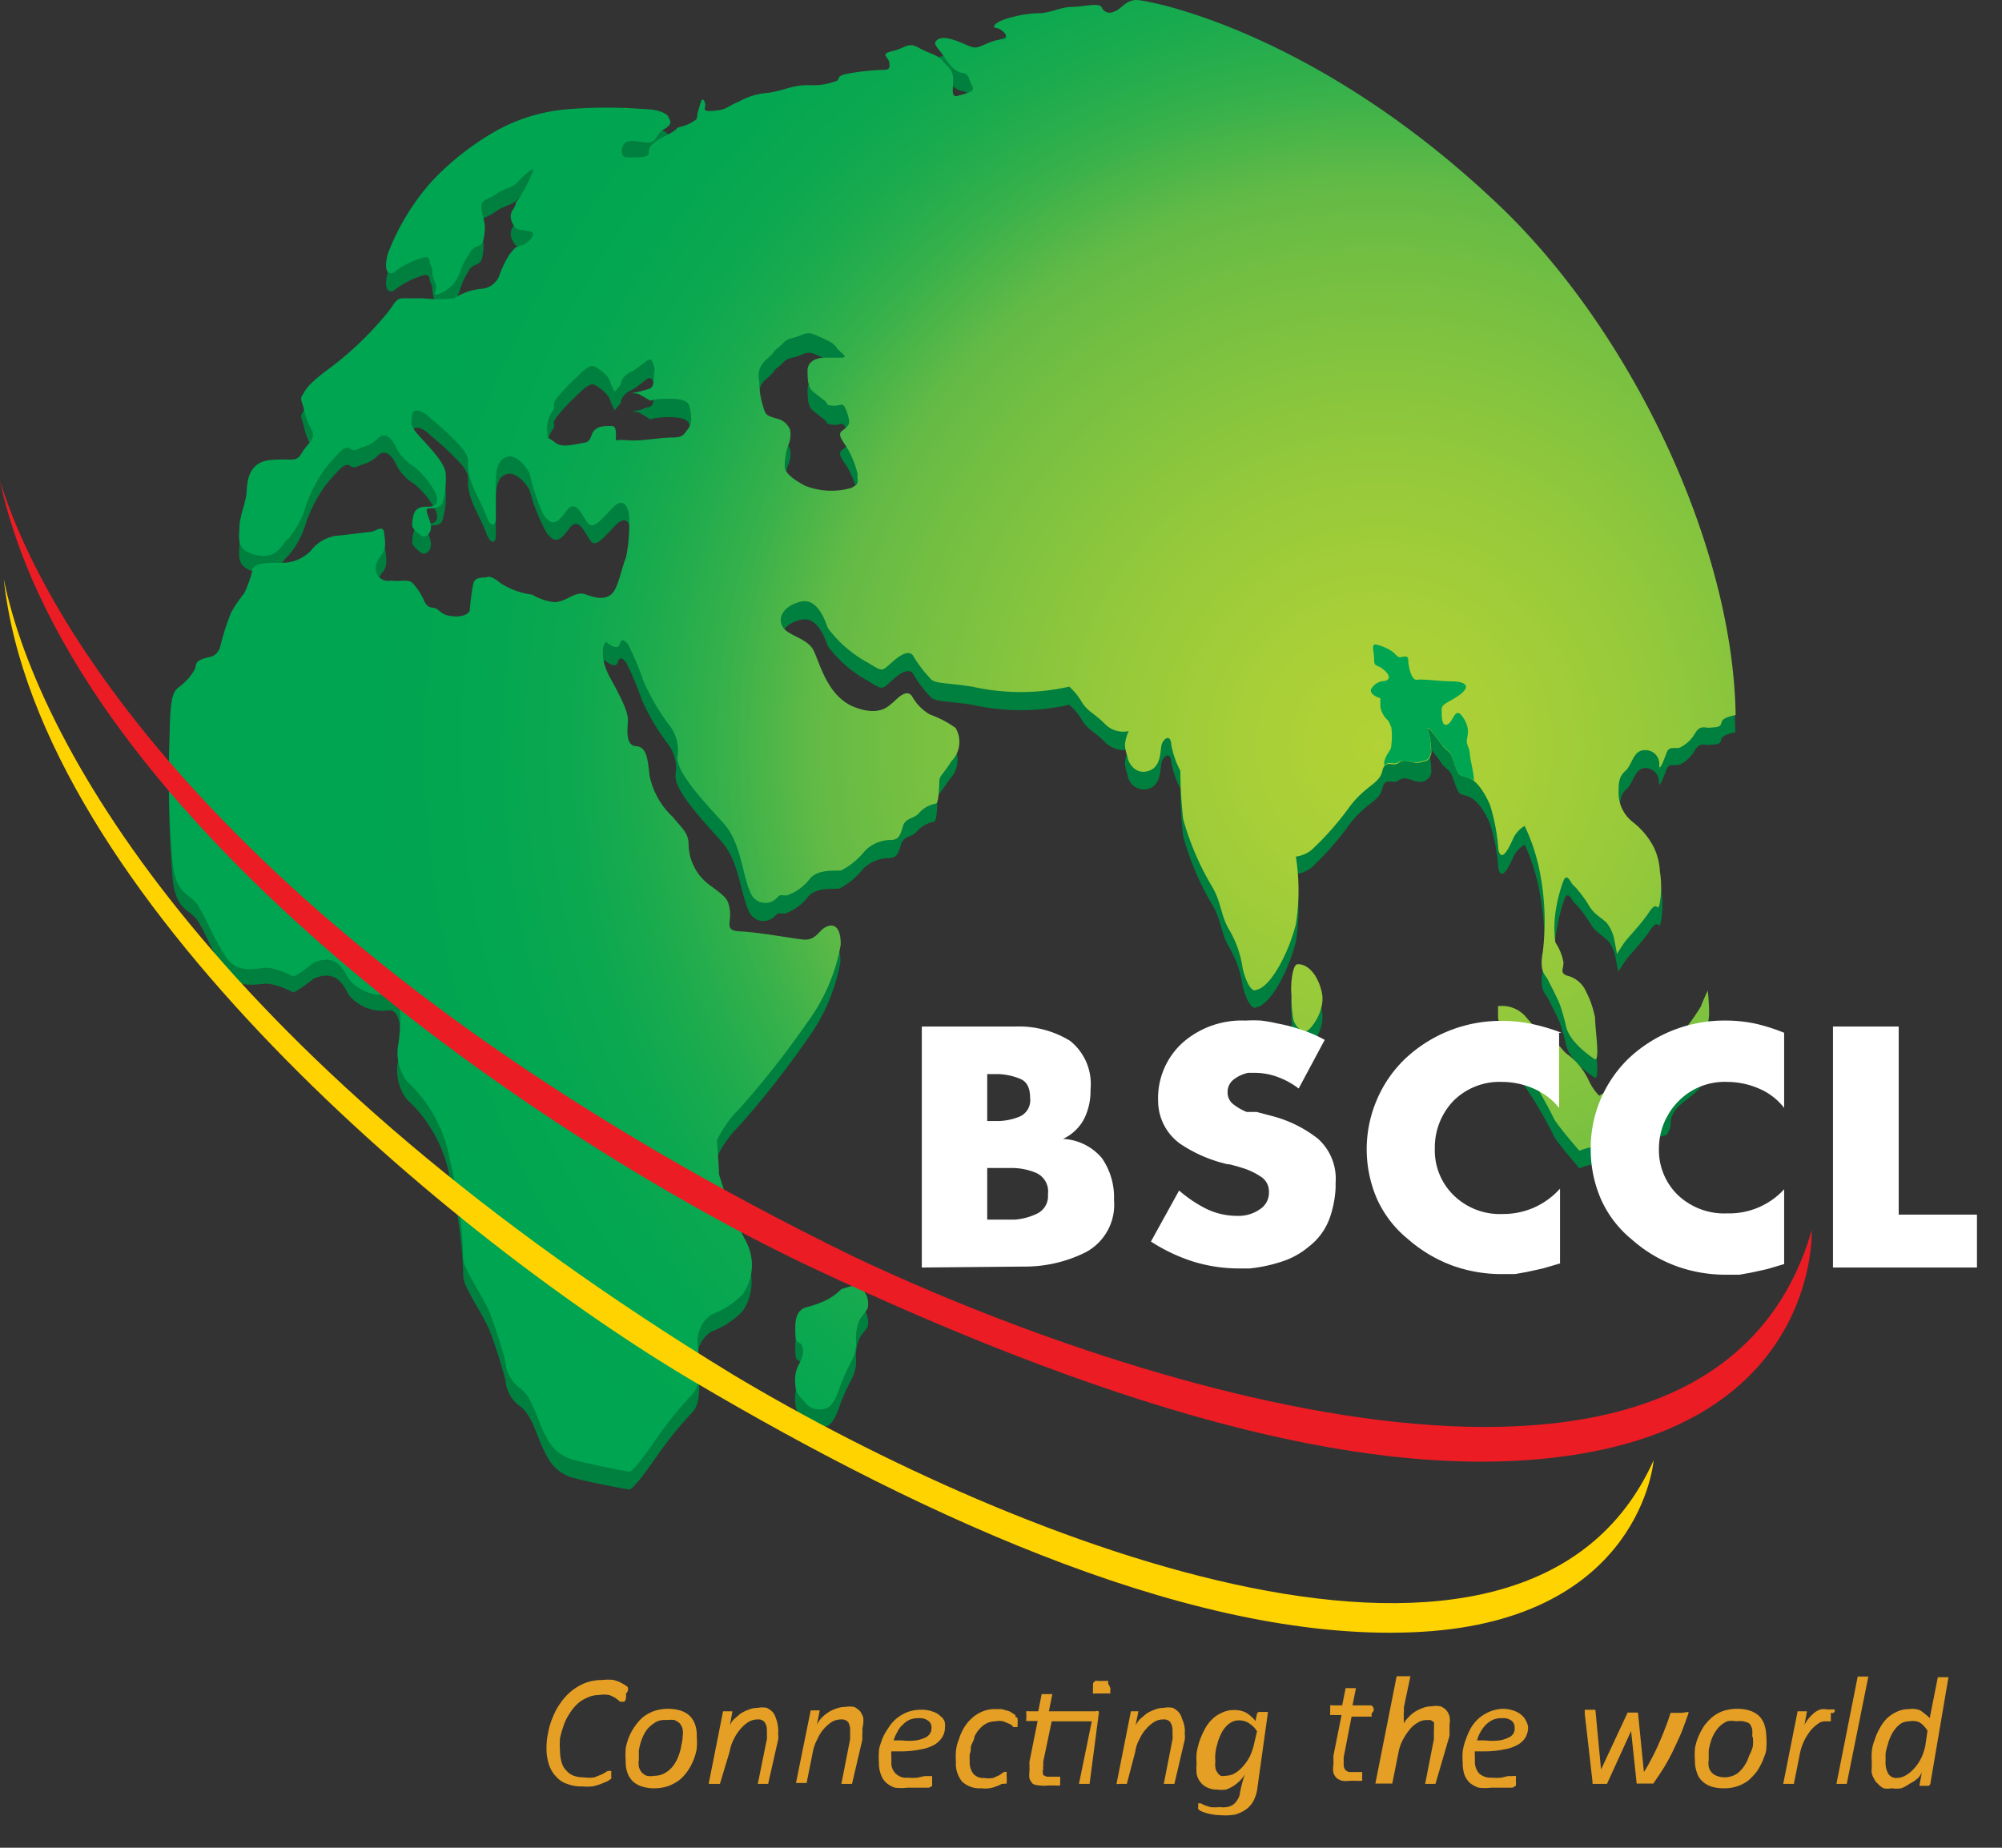 <svg id="Layer_1" data-name="Layer 1" xmlns="http://www.w3.org/2000/svg" xmlns:xlink="http://www.w3.org/1999/xlink" width="63.96" height="59.04" viewBox="0 0 63.96 59.04"><rect x="0" y="0" width="63.96" height="59.04" fill="#333333" stroke="none"/><defs><radialGradient id="radial-gradient" cx="31.91" cy="18.96" r="34.37" gradientTransform="translate(14.09 6.03) scale(0.94)" gradientUnits="userSpaceOnUse"><stop offset="0" stop-color="#b2d235"/><stop offset="0.11" stop-color="#aad037"/><stop offset="0.28" stop-color="#95c93b"/><stop offset="0.48" stop-color="#73bf42"/><stop offset="0.56" stop-color="#62ba46"/><stop offset="0.6" stop-color="#4fb648"/><stop offset="0.66" stop-color="#33b04b"/><stop offset="0.73" stop-color="#1cab4e"/><stop offset="0.8" stop-color="#0ca850"/><stop offset="0.89" stop-color="#03a651"/><stop offset="1" stop-color="#00a551"/></radialGradient><radialGradient id="radial-gradient-2" cx="31.91" cy="18.96" r="34.38" xlink:href="#radial-gradient"/><radialGradient id="radial-gradient-3" cx="31.91" cy="18.96" r="34.39" xlink:href="#radial-gradient"/><radialGradient id="radial-gradient-4" cx="31.92" cy="18.97" r="34.38" xlink:href="#radial-gradient"/></defs><path d="M54.56,32.23s-.18.38-.22.51A6.46,6.46,0,0,1,52,35a7.92,7.92,0,0,1-.91.56,1.65,1.65,0,0,1-.32-.45,2.2,2.2,0,0,0-.65-.83c-.24-.16-.27-.35-.43-.35s-.45-.32-.91-.83a1,1,0,0,0-.92-.39l0,.38a5.32,5.32,0,0,0,.24.78,1.58,1.58,0,0,0,.56.76,13.24,13.24,0,0,1,1,1.7c.16.27.8,1,.8,1a2.19,2.19,0,0,1,.31-.1,3.09,3.09,0,0,0,.56-.21c.11-.05.46-.16.7-.27a10.57,10.57,0,0,1,1-.43c.27-.08.19,0,.29-.19s0-.32.14-.56.27-.3.56-.54.27-.24.32-.37a7.83,7.83,0,0,0,.24-1.51C54.64,33,54.56,32.23,54.56,32.23Z" fill="#00803e"/><path d="M48.1,7.34C42.16,1.57,36.67.6,36.31.58s-.48.3-.72.37a.28.28,0,0,1-.4-.15c-.1-.14-.58,0-.93,0s-.6.16-1,.2a3.68,3.68,0,0,0-.93.13c-.61.15-.63.34-.52.34s.36.17.33.3-.11,0-.53.17-.41.22-.77.06-.71-.28-.89-.15,0,.22.2.53.38.5.6.53.2.23.31.42-.19.23-.45.31-.14-.26-.16-.56-.17-.36-.34-.56-.39-.21-.75-.41-.41,0-.84.1-.14.18-.11.36,0,.25-.17.25a7.32,7.32,0,0,0-1.08.1c-.47.08-.31.16-.42.24a2.12,2.12,0,0,1-.91.14c-.56,0-.73.17-1.32.25a2.17,2.17,0,0,0-.91.28c-.42.17-.34.25-.8.29s-.2-.09-.29-.29-.13.06-.2.28,0,.23-.1.31a1.31,1.31,0,0,1-.5.22c-.19.06.1,0-.52.32s-.41.48-.48.57-.53.09-.72.07-.15-.37,0-.47.45,0,.73,0,.2-.25.51-.44.15-.29.12-.38-.32-.24-.71-.24a15.45,15.45,0,0,0-2.51,0,5.66,5.66,0,0,0-2.26.68,8.79,8.79,0,0,0-2.07,1.65A7.51,7.51,0,0,0,12.4,8.66c-.21.73.13.69.2.61a2.87,2.87,0,0,1,.82-.44c.38-.14.27.12.35.24s0,.28.13.54-.17.45.13.35a1.06,1.06,0,0,0,.66-.68,2.22,2.22,0,0,1,.27-.6c.09-.19.21-.2.34-.27s.15-.43.15-.59-.12-.44-.11-.66.24-.21.44-.36a1.8,1.8,0,0,1,.48-.25c.25-.11.19-.12.52-.42s.28-.13.2,0a4.36,4.36,0,0,1-.42.79c-.16.18,0,.07-.17.32s0,.48.06.57.21.08.48.13-.06.4-.27.45-.21.08-.39.31a3.11,3.11,0,0,0-.33.69.67.67,0,0,1-.58.39,1.9,1.9,0,0,0-.85.3,4.33,4.33,0,0,1-1,0h-.62c-.28,0-.27.2-.61.58a10.14,10.14,0,0,1-1.74,1.65c-.8.58-.79.75-.88.88s0,.21.05.44a2.32,2.32,0,0,0,.26.67c.12.29-.16.43-.34.74s-.33.15-1,.21-.73.63-.75,1-.22.76-.23,1.13-.12.77.56.91.8-.39,1-.53a2.8,2.8,0,0,0,.55-1,4.36,4.36,0,0,1,.75-1.39c.28-.3.49-.61.67-.49s.23,0,.44-.05a1.08,1.08,0,0,0,.48-.3c.25-.2.47.1.58.36a1.51,1.51,0,0,0,.55.57,2.78,2.78,0,0,1,.69.85c.12.29,0,.44-.26.42s-.38.09-.43.22a1.2,1.2,0,0,0-.06.39c0,.09.17.24.28.32s.27,0,.31-.19-.08-.39-.12-.55.08-.12.17-.13.25,0,.32-.15a2.72,2.72,0,0,0,.11-.93c0-.32-.44-.79-.82-1.2s-.27-.45-.25-.7.35-.15.59.11a8.91,8.91,0,0,1,1,.94c.32.42.12.41.23.87s.37.83.54,1.29.31.28.31.12,0-.63,0-1.12.07-.78.34-.87.6.24.74.52A6.14,6.14,0,0,0,17.45,17c.3.44.48.23.75-.13s.47.12.65.39.41-.06.83-.49.54.22.51.45A5,5,0,0,1,20,18.39c-.15.36-.25,1-.47,1.18s-.5.12-.83-.05-.6.25-1,.25a1.82,1.82,0,0,1-.75-.16,2.45,2.45,0,0,1-1-.36c-.35-.3-.46-.19-.46-.19-.35,0-.4.08-.43.26a6.89,6.89,0,0,0-.1.76c0,.16-.28.27-.63.21S14,20.05,13.8,20s-.25-.13-.32-.29a2.35,2.35,0,0,0-.32-.48c-.15-.17-.41-.05-.71-.09a.41.41,0,0,1-.41-.39c0-.17.06-.31.2-.49s.11-.41.07-.69-.34-.07-.52-.06l-.94.11a1.24,1.24,0,0,0-.93.5,1.29,1.29,0,0,1-1,.37c-.33,0-.79,0-.85.22a3.63,3.63,0,0,1-.27.76,4.24,4.24,0,0,0-.42.62,8.41,8.41,0,0,0-.36,1.14c-.15.31-.31.24-.56.34s-.18.2-.24.33a1.71,1.71,0,0,1-.41.49c-.22.2-.37.11-.39,1.56a34.06,34.06,0,0,0,.1,4.19c.13,1,.55.89.81,1.3s.48,1.05.87,1.62,1,.37,1.35.37a2.34,2.34,0,0,1,.81.28c.11,0,.66-.44.66-.44.68-.29.92.13,1.12.52a1.39,1.39,0,0,0,1.29.49c.5,0,.35,1.19.3,1.57A1.52,1.52,0,0,0,13,35.13a4.45,4.45,0,0,1,1.38,2.55,14.42,14.42,0,0,1,.42,3.1c0,.37.69,1.28.87,1.81a14.48,14.48,0,0,1,.48,1.52,1.13,1.13,0,0,0,.5.85c.39.31.52,1.06.84,1.6a1.3,1.3,0,0,0,.86.67c.22.07,1.63.36,1.76.36s.66-.75.93-1.14a11.32,11.32,0,0,1,1.06-1.3c.32-.32.24-1,.2-1.53a1,1,0,0,1,.42-1.07,2.64,2.64,0,0,0,1-.65,1.61,1.61,0,0,0,.11-1.67,12.2,12.2,0,0,1-.87-2.17c0-.34-.07-1-.06-1.08a3.51,3.51,0,0,1,.71-1,28.47,28.47,0,0,0,2.17-2.76,5.92,5.92,0,0,0,1.07-2.49c0-.8-.42-.62-.57-.5s-.28.38-.64.34-1.47-.24-2-.26-.28-.28-.33-.66-.12-.43-.66-.83A1.66,1.66,0,0,1,22,27.58c0-.38-.18-.5-.51-.9a2.48,2.48,0,0,1-.74-1.33c-.06-.61-.12-.91-.44-.93S20,23.9,20,23.64s-.14-.63-.56-1.39-.18-1.21-.12-1.15.36.28.42.06.18-.09.26,0a9.3,9.3,0,0,1,.5,1.19,7,7,0,0,0,.83,1.41,1.28,1.28,0,0,1,.25,1c-.05.5.93,1.52,1.48,2.14s.59,1.61.85,2.18a.51.51,0,0,0,.87.17c.09-.11.16-.05.3-.06a1.58,1.58,0,0,0,.74-.54c.27-.32.85-.23,1-.26a2.36,2.36,0,0,0,.75-.62,1.16,1.16,0,0,1,.79-.35c.28,0,.33-.11.42-.42s.35-.23.52-.44a.91.91,0,0,1,.53-.3c.11,0,.11-.56.12-.73s.11-.19.38-.62a.88.88,0,0,0,.14-1.07,3.33,3.33,0,0,0-.82-.43,1.51,1.51,0,0,1-.57-.58c-.19-.29-.54.15-.63.22s-.38.45-1.22.12S26.2,21.8,26,21.38s-.82-.47-1-.78.08-.69.6-.8.76.61.85.85a3.93,3.93,0,0,0,1.27,1.1c.53.32.42.3.86-.08s.58-.19.62-.09a3.91,3.91,0,0,0,.55.71c.16.14.47.1,1.31.23a7.06,7.06,0,0,0,3.1,0,2,2,0,0,1,.4.48c.18.31.4.37.74.71a.83.83,0,0,0,.76.24,1.18,1.18,0,0,0-.12.42,1.11,1.11,0,0,0,.08.37s0-.13,0,0a.53.53,0,0,0,.65.47c.44-.11.39-.65.44-.85s.29-.37.31,0a2.93,2.93,0,0,0,.29.83,13.83,13.83,0,0,0,.09,1.53,9,9,0,0,0,.93,2.19c.29.48.27.9.53,1.34a3.33,3.33,0,0,1,.44,1.25c.15.62.36.75.42.69.48-.06,1.07-1.24,1.28-2.1a6.86,6.86,0,0,0,0-2.16,1,1,0,0,0,.5-.21,9.56,9.56,0,0,0,1.26-1.44c.53-.66.9-.67,1-1.08s.33-.11.53-.27.48.06.65.05a.36.36,0,0,0,.39-.32,3,3,0,0,0-.08-.63c-.19-.51.45.42.45.42l.18.17c.14.11.19.48.32.69s.5-.11,1,1a6.13,6.13,0,0,1,.27,1.43c.09.43.32,0,.46-.32a.9.9,0,0,1,.38-.43,6.19,6.19,0,0,1,.49,1.59A8.11,8.11,0,0,1,49.29,31c-.12.65.08.73.16.89s.26.51.35.71.22.72.22.72c.08.59.94,1.12.94,1.12.16,0,0-.94,0-1.33a3.1,3.1,0,0,0-.29-.84.86.86,0,0,0-.62-.51c-.22-.1-.1-.18-.1-.42a1.69,1.69,0,0,0-.26-.64,3.53,3.53,0,0,1,.07-1.13,4.63,4.63,0,0,1,.22-.83c.07-.2.15-.15.24,0s.1.1.27.32a3.82,3.82,0,0,1,.33.47c.16.27.43.39.56.54a1.21,1.21,0,0,1,.24.56c.05.25.08.42.08.42s.09-.15.22-.34.52-.57.81-1,.25.1.34-.29a3.09,3.09,0,0,0,0-1,2,2,0,0,0-.19-.76,2.54,2.54,0,0,0-.67-.81,1.18,1.18,0,0,1-.46-.91c0-.32,0-.54.22-.73s.24-.67.61-.67A.44.44,0,0,1,53,25c0,.23.15-.17.24-.41s.32-.08.47-.18a1.13,1.13,0,0,0,.44-.44c.17-.27.3-.15.49-.17s.32,0,.35-.17.45-.23.45-.23C55.37,18.08,52.22,11.39,48.1,7.34ZM22,14.26c-.16.2-.16.3-.53.3s-1,.12-1.38.09-.35,0-.4,0,.07-.46-.15-.46-.43,0-.56.15-.07.35-.33.4-.7.16-.9,0-.28-.11-.26-.31a1,1,0,0,1,.15-.68c.18-.24-.09-.15.19-.48a5.08,5.08,0,0,1,.5-.54c.17-.15.48-.53.67-.43s.45.32.49.48a1.54,1.54,0,0,0,.15.33l.19-.23s0-.25.33-.41.54-.47.65-.37a.58.58,0,0,1,.08.47c0,.2,0,.41-.17.44s-.15.06-.28.09l-.38.08a.65.65,0,0,1,.35,0c.15.08.36.22.36.22a2.15,2.15,0,0,1,.56-.07c.22,0,.65,0,.7.25S22.13,14.07,22,14.26Zm5.26,1.89a2.34,2.34,0,0,1-1.54,0c-.43-.24-.63-.44-.65-.6a2.14,2.14,0,0,1,.1-.67.85.85,0,0,0,.07-.53.59.59,0,0,0-.4-.35c-.4-.11-.38-.13-.48-.46a2.52,2.52,0,0,1-.1-.73.67.67,0,0,1,.22-.7c.33-.28.18-.23.38-.38s.18-.25.49-.31.39-.24.72-.09.55.23.66.4.42.3.15.31a5.33,5.33,0,0,1-.56,0c-.25,0-.52.13-.52.4s0,.53.17.68l.36.28c.16.12,0,.13.25.17s.33-.12.42.07a1.38,1.38,0,0,1,.13.45c0,.08-.05.16-.22.28s0,.31.16.56a3.14,3.14,0,0,1,.33.83C27.36,15.89,27.51,16,27.22,16.15Z" fill="#00803e"/><path d="M41.45,31.39c-.15,0-.23.63-.19,1a4.19,4.19,0,0,0,.06.77c.08.26.28.39.41.37s.63-.65.5-1.24S41.76,31.37,41.45,31.39Z" fill="#00803e"/><path d="M26.88,41.77a1.64,1.64,0,0,1-.46.34,3.23,3.23,0,0,1-.66.24c-.36.11-.36.47-.35.84s.12.24.19.35.1.31-.06.6a1.09,1.09,0,0,0-.13.68c0,.32.22.44.36.63a.59.59,0,0,0,.64.12c.22-.07.36-.48.45-.75a8.12,8.12,0,0,1,.35-.76,1.21,1.21,0,0,0,.14-.63,1.45,1.45,0,0,1,.11-.67c.07-.14.21-.26.26-.38a.66.66,0,0,0-.15-.58C27.4,41.56,27.25,41.66,26.88,41.77Z" fill="#00803e"/><path d="M54.56,31.65s-.18.38-.22.51A6.54,6.54,0,0,1,52,34.44c-.83.54-.91.57-.91.57a1.78,1.78,0,0,1-.32-.46,2.2,2.2,0,0,0-.65-.83c-.24-.16-.27-.35-.43-.35s-.45-.32-.91-.84a1,1,0,0,0-.92-.38l0,.38a5.32,5.32,0,0,0,.24.78,1.63,1.63,0,0,0,.56.76,13.24,13.24,0,0,1,1,1.7c.16.27.8,1,.8,1a2.19,2.19,0,0,1,.31-.1,3.09,3.09,0,0,0,.56-.21c.11-.06.46-.16.7-.27a10.57,10.57,0,0,1,1-.43c.27-.08.19,0,.29-.19s0-.32.14-.56.27-.3.56-.54.27-.24.32-.37a7.83,7.83,0,0,0,.24-1.51C54.64,32.37,54.56,31.65,54.56,31.65Z" fill="url(#radial-gradient)"/><path d="M48.1,6.76C42.16,1,36.67,0,36.31,0s-.48.3-.72.37a.28.28,0,0,1-.4-.15c-.1-.14-.58,0-.93,0s-.6.16-1,.2a3.68,3.68,0,0,0-.93.13c-.61.15-.63.34-.52.34s.36.17.33.3-.11,0-.53.17-.41.22-.77.06-.71-.28-.89-.15,0,.22.2.53.38.5.6.53.2.23.31.42-.19.23-.45.31-.14-.26-.16-.56-.17-.36-.34-.56-.39-.21-.75-.41-.41,0-.84.1-.14.18-.11.36,0,.24-.17.24a7.77,7.77,0,0,0-1.08.11c-.47.08-.31.16-.42.24a2.12,2.12,0,0,1-.91.14c-.56,0-.73.17-1.32.25a2.17,2.17,0,0,0-.91.28c-.42.17-.34.25-.8.29s-.2-.09-.29-.29-.13.06-.2.28,0,.23-.1.31a1.31,1.31,0,0,1-.5.22c-.19.06.1,0-.52.32s-.41.48-.48.57-.53.09-.72.07-.15-.37,0-.47.45,0,.73,0,.2-.25.51-.43.15-.3.12-.39-.32-.24-.71-.24a15.45,15.45,0,0,0-2.51,0,5.66,5.66,0,0,0-2.26.68A8.79,8.79,0,0,0,13.79,5.8,7.51,7.51,0,0,0,12.4,8.08c-.21.73.13.69.2.61a2.68,2.68,0,0,1,.82-.43c.38-.15.27.12.35.23s0,.28.13.54-.17.45.13.36a1.11,1.11,0,0,0,.66-.68A2.16,2.16,0,0,1,15,8.1c.09-.19.21-.2.34-.27s.15-.43.15-.59-.12-.44-.11-.66.24-.21.44-.36A1.55,1.55,0,0,1,16.26,6c.25-.11.19-.12.52-.42s.28-.13.2,0a4.36,4.36,0,0,1-.42.79c-.16.18,0,.07-.17.32s0,.48.06.57.21.08.48.13-.06.4-.27.45-.21.08-.39.3a3.35,3.35,0,0,0-.33.7.67.67,0,0,1-.58.39,1.9,1.9,0,0,0-.85.3,4.33,4.33,0,0,1-1,0h-.62c-.28,0-.27.2-.61.58a10.55,10.55,0,0,1-1.74,1.65c-.8.58-.79.75-.88.87s0,.22.05.45a2.32,2.32,0,0,0,.26.67c.12.3-.16.43-.34.74s-.33.14-1,.21-.73.63-.75,1-.22.76-.23,1.13-.12.77.56.91.8-.39,1-.53a2.8,2.8,0,0,0,.55-1,4.25,4.25,0,0,1,.75-1.39c.28-.3.49-.61.67-.49s.23,0,.44-.05a1.08,1.08,0,0,0,.48-.3c.25-.2.47.1.58.37a1.55,1.55,0,0,0,.55.56,2.78,2.78,0,0,1,.69.85c.12.29,0,.44-.26.43s-.38.08-.43.21a1.16,1.16,0,0,0-.06.39c0,.09.17.24.28.32s.27,0,.31-.19-.08-.39-.12-.55.08-.12.17-.13a.44.44,0,0,0,.32-.15,2.72,2.72,0,0,0,.11-.93c0-.32-.44-.79-.82-1.2s-.27-.45-.25-.7.35-.15.59.11a8.91,8.91,0,0,1,1,.94c.32.43.12.41.23.87s.37.83.54,1.29.31.28.31.12,0-.63,0-1.12.07-.77.34-.87.6.24.74.53a6.46,6.46,0,0,0,.44,1.31c.3.44.48.23.75-.13s.47.12.65.38.41-.05.83-.48.54.22.51.44A4.93,4.93,0,0,1,20,17.81c-.15.36-.25,1-.47,1.18s-.5.12-.83,0-.6.25-1,.25A1.82,1.82,0,0,1,17,19a2.45,2.45,0,0,1-1-.36c-.35-.3-.46-.19-.46-.19-.35,0-.4.08-.43.26a6.89,6.89,0,0,0-.1.76c0,.16-.28.27-.63.21s-.34-.24-.54-.26-.25-.13-.32-.29a2.11,2.11,0,0,0-.32-.48c-.15-.17-.41-.05-.71-.1A.4.4,0,0,1,12,18.2c0-.18.06-.31.2-.49s.11-.41.07-.69S12,17,11.79,17l-.94.11a1.24,1.24,0,0,0-.93.5,1.29,1.29,0,0,1-1,.37c-.33,0-.79,0-.85.22a3.63,3.63,0,0,1-.27.76,4.24,4.24,0,0,0-.42.62,8.41,8.41,0,0,0-.36,1.14c-.15.31-.31.24-.56.34s-.18.2-.24.33a1.71,1.71,0,0,1-.41.49c-.22.2-.37.11-.39,1.56a34.06,34.06,0,0,0,.1,4.19c.13,1,.55.89.81,1.31s.48,1,.87,1.61,1,.37,1.35.37a2.34,2.34,0,0,1,.81.28c.11,0,.66-.44.66-.44.68-.29.92.14,1.12.52a1.39,1.39,0,0,0,1.29.49c.5,0,.35,1.19.3,1.57A1.52,1.52,0,0,0,13,34.55a4.45,4.45,0,0,1,1.38,2.55,14.42,14.42,0,0,1,.42,3.1c0,.37.69,1.29.87,1.81a15.21,15.21,0,0,1,.48,1.51,1.13,1.13,0,0,0,.5.86c.39.31.52,1.06.84,1.6a1.3,1.3,0,0,0,.86.67c.22.07,1.63.37,1.76.37s.66-.76.93-1.15a11.32,11.32,0,0,1,1.06-1.3c.32-.32.24-1,.2-1.53A1.05,1.05,0,0,1,22.73,42a2.64,2.64,0,0,0,1-.65,1.61,1.61,0,0,0,.11-1.67,12.47,12.47,0,0,1-.87-2.16c0-.35-.07-1-.06-1.09a3.51,3.51,0,0,1,.71-1,28.47,28.47,0,0,0,2.17-2.76,5.92,5.92,0,0,0,1.07-2.49c0-.8-.42-.62-.57-.5s-.28.38-.64.34-1.47-.24-2-.26-.28-.28-.33-.66-.12-.43-.66-.83A1.64,1.64,0,0,1,22,27c0-.38-.18-.5-.51-.9a2.48,2.48,0,0,1-.74-1.33c-.06-.61-.12-.91-.44-.93s-.27-.52-.25-.78-.14-.63-.56-1.39-.18-1.21-.12-1.15.36.28.42.06.18-.09.26,0a9.3,9.3,0,0,1,.5,1.19,7,7,0,0,0,.83,1.41,1.28,1.28,0,0,1,.25,1c-.05.5.93,1.52,1.48,2.13s.59,1.61.85,2.2a.51.51,0,0,0,.87.16c.09-.11.16-.05.3-.06a1.58,1.58,0,0,0,.74-.54c.27-.32.85-.23,1-.26a2.36,2.36,0,0,0,.75-.62,1.16,1.16,0,0,1,.79-.35c.28,0,.33-.11.42-.42s.35-.24.52-.44a.91.91,0,0,1,.53-.3c.11,0,.11-.56.12-.73s.11-.19.38-.62a.88.88,0,0,0,.14-1.07,3.33,3.33,0,0,0-.82-.43,1.51,1.51,0,0,1-.57-.58c-.19-.29-.54.15-.63.21s-.38.46-1.22.13S26.2,21.22,26,20.8s-.82-.47-1-.78.08-.69.6-.8.76.61.85.85a3.93,3.93,0,0,0,1.27,1.1c.53.32.42.29.86-.08s.58-.19.62-.09a4.29,4.29,0,0,0,.55.71c.16.14.47.1,1.31.23a7.06,7.06,0,0,0,3.1,0,2,2,0,0,1,.4.49c.18.3.4.36.74.7a.81.81,0,0,0,.76.23,1.27,1.27,0,0,0-.12.43,1.21,1.21,0,0,0,.08.38s0-.14,0,0,.21.59.65.47.39-.65.44-.84.29-.38.31,0a2.93,2.93,0,0,0,.29.83,14,14,0,0,0,.09,1.54,8.81,8.81,0,0,0,.93,2.17c.29.49.27.91.53,1.35a3.33,3.33,0,0,1,.44,1.25c.15.62.36.76.42.69.48-.06,1.07-1.24,1.28-2.1a6.86,6.86,0,0,0,0-2.16,1,1,0,0,0,.5-.21,9.56,9.56,0,0,0,1.26-1.44c.53-.66.9-.67,1-1.08s.33-.11.53-.27.48.06.65,0,.31,0,.39-.31a3,3,0,0,0-.08-.63c-.19-.51.45.42.45.42l.18.17c.14.11.19.48.32.69s.5-.11,1,1a6.23,6.23,0,0,1,.27,1.43c.09.43.32,0,.46-.32a.9.9,0,0,1,.38-.43A6.19,6.19,0,0,1,49.22,28a8.11,8.11,0,0,1,.07,2.41c-.12.65.08.73.16.89s.26.51.35.71.22.72.22.72c.08.59.94,1.12.94,1.12.16,0,0-.94,0-1.33a3.1,3.1,0,0,0-.29-.84.89.89,0,0,0-.62-.51c-.22-.1-.1-.18-.1-.42a1.69,1.69,0,0,0-.26-.64A3.53,3.53,0,0,1,49.72,29a4.63,4.63,0,0,1,.22-.83c.07-.2.15-.15.24,0s.1.1.27.32a3.82,3.82,0,0,1,.33.47c.16.27.43.39.56.54a1.25,1.25,0,0,1,.24.56c.05.25.08.42.08.42s.09-.15.22-.34.52-.57.81-1,.25.09.34-.3a3.09,3.09,0,0,0,0-1,2,2,0,0,0-.19-.76,2.44,2.44,0,0,0-.67-.81,1.18,1.18,0,0,1-.46-.91c0-.32,0-.54.22-.73s.24-.66.61-.66a.44.44,0,0,1,.47.48c0,.23.15-.17.24-.41s.32-.07.47-.18a1.13,1.13,0,0,0,.44-.44c.17-.27.3-.15.49-.17s.32,0,.35-.17.45-.23.45-.23C55.37,17.5,52.22,10.81,48.1,6.76ZM22,13.68c-.16.2-.16.3-.53.3s-1,.12-1.38.09-.35,0-.4,0,.07-.46-.15-.46-.43,0-.56.15-.07.35-.33.39-.7.17-.9,0-.28-.11-.26-.31a1,1,0,0,1,.15-.69c.18-.23-.09-.14.19-.48a5.8,5.8,0,0,1,.5-.53c.17-.15.48-.53.67-.43s.45.31.49.48a1.54,1.54,0,0,0,.15.33l.19-.23s0-.25.33-.41.54-.47.65-.37a.58.58,0,0,1,.08.47c0,.2,0,.41-.17.45l-.28.08-.38.08a.65.65,0,0,1,.35,0l.36.21a2.32,2.32,0,0,1,.56-.06c.22,0,.65,0,.7.25S22.13,13.48,22,13.68Zm5.26,1.89a2.28,2.28,0,0,1-1.54-.05c-.43-.23-.63-.42-.65-.59a2.14,2.14,0,0,1,.1-.67.85.85,0,0,0,.07-.53.59.59,0,0,0-.4-.35c-.4-.11-.38-.13-.48-.46a2.52,2.52,0,0,1-.1-.73.67.67,0,0,1,.22-.7c.33-.28.18-.23.38-.38s.18-.25.49-.32.39-.23.72-.08.55.23.66.4.42.3.15.32h-.56c-.25,0-.52.13-.52.4s0,.53.17.68l.36.28c.16.12,0,.14.25.17s.33-.12.42.07a1.41,1.41,0,0,1,.13.44c0,.09-.05.17-.22.29s0,.31.16.56a3.14,3.14,0,0,1,.33.83C27.36,15.31,27.51,15.46,27.22,15.57Z" fill="url(#radial-gradient-2)"/><path d="M41.45,30.81c-.15,0-.23.63-.19,1a4.12,4.12,0,0,0,.06.77c.08.26.28.39.41.37s.63-.65.5-1.24S41.76,30.79,41.45,30.81Z" fill="url(#radial-gradient-3)"/><path d="M26.88,41.19a1.89,1.89,0,0,1-.46.34,3.23,3.23,0,0,1-.66.24c-.36.11-.36.47-.35.84s.12.24.19.35.1.3-.06.6a1.09,1.09,0,0,0-.13.68c0,.32.22.44.36.63a.59.59,0,0,0,.64.12c.22-.07.36-.48.45-.75a7.09,7.09,0,0,1,.35-.76,1.21,1.21,0,0,0,.14-.63,1.45,1.45,0,0,1,.11-.67c.07-.14.21-.26.26-.38a.68.68,0,0,0-.15-.59C27.4,41,27.25,41.08,26.88,41.19Z" fill="url(#radial-gradient-4)"/><path d="M0,15.37c1.84,5.89,9.27,16,27.31,24.8,10,4.72,27.5,9.76,30.57-.86,0,0,.25,5.64-6.93,7.06S34.37,44.46,26,40.53,2.39,26.36,0,15.37Z" fill="#ec1c24"/><path d="M.12,18.5C1.24,24,7.15,34,23.43,43.93c9,5.39,25.3,11.84,29.4,2.73,0,0-.39,5.07-7.41,5.48s-15.71-3.54-23.26-8S1.2,28.58.12,18.5Z" fill="#ffd300"/><path d="M29.45,40.5V32.8h3a3.11,3.11,0,0,1,1.74.46,1.76,1.76,0,0,1,.65,1.55,2,2,0,0,1-.2.93,1.44,1.44,0,0,1-.68.65h0A1.74,1.74,0,0,1,35.2,37a2.19,2.19,0,0,1,.39,1.34,1.72,1.72,0,0,1-.9,1.67,4.35,4.35,0,0,1-2,.46Zm2.09-4.68h.3a1.9,1.9,0,0,0,.73-.14.57.57,0,0,0,.34-.6c0-.32-.1-.52-.32-.61a2,2,0,0,0-.69-.15h-.36Zm0,3.15h.88a2,2,0,0,0,.73-.2.62.62,0,0,0,.33-.61.65.65,0,0,0-.37-.68,2,2,0,0,0-.79-.16h-.78Z" fill="#fff"/><path d="M42.32,33.23l-.83,1.55a2.57,2.57,0,0,0-.65-.36,2.11,2.11,0,0,0-.74-.14H40l-.13,0a1.17,1.17,0,0,0-.44.2.5.5,0,0,0-.21.42.47.47,0,0,0,.19.39,1.76,1.76,0,0,0,.42.24l.17,0,.15,0,.53.14a4,4,0,0,1,1.42.71,1.71,1.71,0,0,1,.57,1.41v.16a3.37,3.37,0,0,1-.2,1,2,2,0,0,1-.64.87,2.53,2.53,0,0,1-.91.5,4.77,4.77,0,0,1-1,.21h-.32a5,5,0,0,1-1.48-.22,5.59,5.59,0,0,1-1.35-.64l.9-1.63a4.19,4.19,0,0,0,.86.58,2.26,2.26,0,0,0,1,.23h.08a1.19,1.19,0,0,0,.64-.21.63.63,0,0,0,.29-.57.55.55,0,0,0-.24-.46,2.27,2.27,0,0,0-.54-.27l-.26-.08-.23-.06-.05,0,0,0a4.51,4.51,0,0,1-1.51-.65A1.69,1.69,0,0,1,37,35.19a2.39,2.39,0,0,1,.79-1.88,2.86,2.86,0,0,1,2-.7,4.26,4.26,0,0,1,.5,0,4.54,4.54,0,0,1,.51.09,5.54,5.54,0,0,1,.8.21,4.22,4.22,0,0,1,.71.31Z" fill="#fff"/><path d="M49.81,33v2.4a2.1,2.1,0,0,0-.82-.62,2.52,2.52,0,0,0-1-.21,2.08,2.08,0,0,0-1.56.61,2.15,2.15,0,0,0-.59,1.52,2,2,0,0,0,.61,1.5,2.11,2.11,0,0,0,1.57.59,2.45,2.45,0,0,0,1-.21,2.49,2.49,0,0,0,.82-.6v2.39l-.55.16-.5.11-.39.07H48a4.64,4.64,0,0,1-1.62-.28,4.54,4.54,0,0,1-1.4-.84,3.5,3.5,0,0,1-1-1.31,4,4,0,0,1,0-3.12,3.94,3.94,0,0,1,.88-1.3,4.45,4.45,0,0,1,3-1.24h.09a4.53,4.53,0,0,1,1,.1,6.33,6.33,0,0,1,.94.28Z" fill="#fff"/><path d="M57,33v2.4a2,2,0,0,0-.81-.62,2.55,2.55,0,0,0-1-.21,2.06,2.06,0,0,0-1.56.61A2.15,2.15,0,0,0,53,36.68a2,2,0,0,0,.6,1.5,2.15,2.15,0,0,0,1.58.59A2.38,2.38,0,0,0,57,38v2.39l-.54.16-.5.11-.39.07h-.41a4.64,4.64,0,0,1-1.62-.28,4.43,4.43,0,0,1-1.4-.84,3.5,3.5,0,0,1-1-1.31,4,4,0,0,1-.32-1.6A4,4,0,0,1,52,33.85a4.45,4.45,0,0,1,3-1.24h.09a4.53,4.53,0,0,1,1,.1A5.87,5.87,0,0,1,57,33Z" fill="#fff"/><path d="M60.66,38.81h2.5V40.5h-4.6V32.8h2.1Z" fill="#fff"/><path d="M20,54.11a.69.69,0,0,1,0,.13.22.22,0,0,1-.05.13.07.07,0,0,1-.06,0,.12.12,0,0,1-.08,0l-.14-.11a1,1,0,0,0-.21-.1.93.93,0,0,0-.32,0,.86.86,0,0,0-.39.09,1,1,0,0,0-.32.21,1.54,1.54,0,0,0-.25.32,1.46,1.46,0,0,0-.18.38,2.85,2.85,0,0,0-.11.39,2.64,2.64,0,0,0,0,.38,1.38,1.38,0,0,0,.05.37.59.59,0,0,0,.15.27.61.61,0,0,0,.24.17,1,1,0,0,0,.32.05,1.18,1.18,0,0,0,.34,0l.25-.1.17-.1a.28.28,0,0,1,.12,0l0,0s0,0,0,.06a.06.06,0,0,1,0,0v0a.15.15,0,0,0,0,.07.14.14,0,0,0,0,.06l0,0a.1.1,0,0,1,0,.05l-.11.08-.22.09a1.58,1.58,0,0,1-.28.08,1.66,1.66,0,0,1-.32,0,1.21,1.21,0,0,1-.48-.08.77.77,0,0,1-.35-.23,1,1,0,0,1-.23-.38,1.62,1.62,0,0,1-.08-.52,2.18,2.18,0,0,1,.05-.5,2.21,2.21,0,0,1,.15-.5,2.05,2.05,0,0,1,.25-.46,1.8,1.8,0,0,1,.35-.38,1.66,1.66,0,0,1,.45-.26,1.53,1.53,0,0,1,.54-.09,1.25,1.25,0,0,1,.35,0,1,1,0,0,1,.28.11,1,1,0,0,1,.17.11A.18.18,0,0,1,20,54.11Z" fill="#e49f24"/><path d="M22.26,55.48a2.56,2.56,0,0,1,0,.39,1.66,1.66,0,0,1-.11.38,1.7,1.7,0,0,1-.19.35,1.37,1.37,0,0,1-.26.28,1.48,1.48,0,0,1-.35.19,1.43,1.43,0,0,1-.43.07,1.25,1.25,0,0,1-.42-.06.74.74,0,0,1-.29-.17.73.73,0,0,1-.17-.28,1.07,1.07,0,0,1-.05-.37,2.56,2.56,0,0,1,0-.39,1.66,1.66,0,0,1,.11-.38,1.63,1.63,0,0,1,.19-.34,1.42,1.42,0,0,1,.26-.29,1.31,1.31,0,0,1,.35-.19,1.43,1.43,0,0,1,.43-.07,1.33,1.33,0,0,1,.42.06.74.74,0,0,1,.29.17.73.73,0,0,1,.17.28A1.07,1.07,0,0,1,22.26,55.48Zm-.45,0a.79.79,0,0,0,0-.23.51.51,0,0,0-.09-.18.56.56,0,0,0-.17-.11.78.78,0,0,0-.24,0A.66.66,0,0,0,21,55a1.07,1.07,0,0,0-.22.15.79.79,0,0,0-.18.22,1.69,1.69,0,0,0-.12.27,2.46,2.46,0,0,0-.07.29c0,.1,0,.2,0,.3a.73.73,0,0,0,0,.22.51.51,0,0,0,.09.18.46.46,0,0,0,.16.11.62.62,0,0,0,.25,0,.64.64,0,0,0,.28-.06.87.87,0,0,0,.39-.37,1.11,1.11,0,0,0,.12-.27,1.37,1.37,0,0,0,.07-.29A1.46,1.46,0,0,0,21.81,55.51Z" fill="#e49f24"/><path d="M24.86,55.23a.91.91,0,0,1,0,.17.68.68,0,0,1,0,.19L24.54,57l0,0,0,0-.07,0h-.2l-.06,0s0,0,0,0a0,0,0,0,1,0,0l.29-1.43a.77.77,0,0,0,0-.15.66.66,0,0,0,0-.13.42.42,0,0,0-.07-.26.25.25,0,0,0-.22-.09.58.58,0,0,0-.28.07,1.09,1.09,0,0,0-.26.22,1.36,1.36,0,0,0-.22.33,1.32,1.32,0,0,0-.14.41L23,57s0,0,0,0l-.05,0a.08.08,0,0,1-.06,0H22.7l-.06,0s0,0,0,0v0l.46-2.32,0,0,0,0,.07,0h.17l.06,0,0,0s0,0,0,0l-.08.45a.59.59,0,0,1,.12-.19l.21-.18a1.26,1.26,0,0,1,.26-.13.8.8,0,0,1,.3-.06.76.76,0,0,1,.29,0,.72.72,0,0,1,.19.14.54.54,0,0,1,.1.2A1,1,0,0,1,24.86,55.23Z" fill="#e49f24"/><path d="M27.55,55.23a.91.91,0,0,1,0,.17l0,.19L27.22,57s0,0,0,0l0,0-.07,0h-.21l-.06,0,0,0v0l.28-1.43,0-.15v-.13a.5.5,0,0,0-.06-.26.27.27,0,0,0-.23-.09.61.61,0,0,0-.28.07,1.22,1.22,0,0,0-.47.55,1.34,1.34,0,0,0-.15.41l-.2,1,0,0,0,0-.06,0h-.22l-.06,0,0,0a0,0,0,0,1,0,0l.47-2.32a0,0,0,0,1,0,0,.05.05,0,0,1,0,0l.06,0h.18l.05,0,0,0v0l-.09.45a.92.92,0,0,1,.13-.19,1,1,0,0,1,.21-.18.9.9,0,0,1,.26-.13.8.8,0,0,1,.3-.06.84.84,0,0,1,.29,0,.72.72,0,0,1,.19.14.75.75,0,0,1,.1.2A1,1,0,0,1,27.55,55.23Z" fill="#e49f24"/><path d="M30.19,55.19a.59.59,0,0,1-.09.32.72.72,0,0,1-.25.24,1.32,1.32,0,0,1-.45.15,3.06,3.06,0,0,1-.65.06h-.27a.44.44,0,0,0,0,.16.76.76,0,0,0,0,.15.47.47,0,0,0,.53.53,1.32,1.32,0,0,0,.3,0l.23-.05.16,0,.08,0h0a.43.43,0,0,1,0,.05s0,0,0,.06,0,0,0,.07l0,.07s0,0,0,.06a.27.27,0,0,1-.11.06l-.18,0-.24,0-.26,0a1.62,1.62,0,0,1-.4,0,.76.76,0,0,1-.28-.16.62.62,0,0,1-.17-.27,1,1,0,0,1-.06-.37,2.38,2.38,0,0,1,0-.36c0-.13.06-.25.1-.38a1.7,1.7,0,0,1,.19-.35,1.3,1.3,0,0,1,.26-.31,1.36,1.36,0,0,1,.35-.21,1.25,1.25,0,0,1,.45-.08,1,1,0,0,1,.37.06.57.57,0,0,1,.24.14.4.4,0,0,1,.14.18A.54.54,0,0,1,30.19,55.19Zm-.43,0a.25.25,0,0,0-.11-.21.43.43,0,0,0-.29-.08.73.73,0,0,0-.3.05.69.69,0,0,0-.22.16.66.66,0,0,0-.17.23,1.11,1.11,0,0,0-.12.27h.27a1.83,1.83,0,0,0,.44,0,1.07,1.07,0,0,0,.3-.09.32.32,0,0,0,.15-.13A.3.3,0,0,0,29.76,55.23Z" fill="#e49f24"/><path d="M32.51,54.92a.38.38,0,0,1,0,.1.29.29,0,0,1,0,.09.25.25,0,0,0,0,.07.07.07,0,0,1-.06,0,.13.13,0,0,1-.08,0,.3.3,0,0,0-.1-.09L32.05,55a.62.62,0,0,0-.25,0,.65.65,0,0,0-.29.07.76.76,0,0,0-.22.18,1,1,0,0,0-.16.24c0,.1-.07.19-.1.28s0,.19-.05.28a2,2,0,0,0,0,.23.6.6,0,0,0,.12.4.41.41,0,0,0,.34.13.85.85,0,0,0,.29,0l.2-.09.14-.1a.18.18,0,0,1,.09,0s0,0,0,0a.11.11,0,0,1,0,.06v.07a.29.29,0,0,1,0,.09.11.11,0,0,1,0,.08.16.16,0,0,1,0,.07L32,57a.75.75,0,0,1-.18.08.79.79,0,0,1-.22.06.93.93,0,0,1-.24,0,.83.83,0,0,1-.62-.21.9.9,0,0,1-.2-.63,2.14,2.14,0,0,1,0-.34,1.25,1.25,0,0,1,.09-.37,1.73,1.73,0,0,1,.16-.37,1.26,1.26,0,0,1,.25-.31,1.11,1.11,0,0,1,.34-.22,1,1,0,0,1,.44-.08H32l.18.05a.35.35,0,0,1,.15.07l.11.07s0,0,0,.06A.07.07,0,0,1,32.51,54.92Z" fill="#e49f24"/><path d="M34.81,57l0,0,0,0-.07,0h-.2l-.07,0,0,0v0l.41-2H33.6l-.27,1.29s0,.08,0,.12a.49.49,0,0,0,0,.11.31.31,0,0,0,0,.19.24.24,0,0,0,.18.06h.12l.09,0,.07,0h.08s0,0,0,.06a.2.2,0,0,1,0,.07s0,0,0,.08l0,.07,0,0-.07,0a.19.19,0,0,1-.09,0l-.12,0h-.11a.9.9,0,0,1-.25,0A.51.51,0,0,1,33,57a.5.5,0,0,1-.11-.17.75.75,0,0,1,0-.23v-.07s0,0,0-.08,0-.06,0-.08a.19.19,0,0,1,0-.08l.26-1.3h-.36a.08.08,0,0,1,0-.07v-.08a.94.94,0,0,1,0-.09.16.16,0,0,1,0-.07.07.07,0,0,1,.06,0h.32l.11-.55,0,0,0,0h.34l0,0a0,0,0,0,1,0,0l-.11.55h1.49a.11.11,0,0,1,.1,0,.16.16,0,0,1,0,.1Zm.66-3.09a.34.34,0,0,1,0,.12.22.22,0,0,1,0,.08l-.09,0H35a.15.15,0,0,1-.08,0,.19.19,0,0,1,0-.08.57.57,0,0,1,0-.12l0-.12a.27.27,0,0,1,.07-.08.12.12,0,0,1,.08,0h.26a.1.1,0,0,1,.07,0,.19.19,0,0,1,0,.08A.57.57,0,0,1,35.47,53.94Z" fill="#e49f24"/><path d="M37.85,55.23a.91.91,0,0,1,0,.17.68.68,0,0,1,0,.19L37.52,57s0,0,0,0l0,0-.07,0h-.21l-.06,0,0,0v0l.28-1.43a.8.8,0,0,0,0-.15c0-.05,0-.1,0-.13a.5.5,0,0,0-.07-.26.25.25,0,0,0-.22-.09.58.58,0,0,0-.28.07,1.09,1.09,0,0,0-.26.22,1.12,1.12,0,0,0-.22.33,1.11,1.11,0,0,0-.14.41L36,57l0,0,0,0-.06,0h-.21a.08.08,0,0,1-.06,0s0,0,0,0a0,0,0,0,1,0,0l.46-2.32,0,0s0,0,0,0l.06,0h.18l0,0s0,0,0,0v0l-.09.45a.92.92,0,0,1,.13-.19l.21-.18a1.26,1.26,0,0,1,.26-.13.8.8,0,0,1,.3-.06.76.76,0,0,1,.29,0,.72.72,0,0,1,.19.14.54.54,0,0,1,.1.2A1,1,0,0,1,37.85,55.23Z" fill="#e49f24"/><path d="M40.16,57.21a1.17,1.17,0,0,1-.13.36.79.79,0,0,1-.23.25,1.19,1.19,0,0,1-.34.16A1.9,1.9,0,0,1,39,58a1.6,1.6,0,0,1-.39-.05,1.28,1.28,0,0,1-.28-.1l-.05-.05a.08.08,0,0,1,0-.06v0a.13.13,0,0,0,0-.06s0,0,0-.06,0,0,0,0l0,0,0,0,.08,0,.12.06.19.06a1.17,1.17,0,0,0,.29,0,.93.93,0,0,0,.24,0,.6.6,0,0,0,.2-.08.47.47,0,0,0,.13-.15.4.4,0,0,0,.08-.2,3.91,3.91,0,0,1,.09-.39l.07-.24a.72.72,0,0,1-.13.19,1.24,1.24,0,0,1-.21.18,1.05,1.05,0,0,1-.26.13.93.93,0,0,1-.29,0,.66.66,0,0,1-.32-.07.51.51,0,0,1-.21-.17.56.56,0,0,1-.12-.27,1.65,1.65,0,0,1,0-.32,2.14,2.14,0,0,1,0-.34,2.49,2.49,0,0,1,.09-.37,2.43,2.43,0,0,1,.16-.37,1.24,1.24,0,0,1,.23-.32,1,1,0,0,1,.32-.22.84.84,0,0,1,.4-.09.78.78,0,0,1,.39.09,1.18,1.18,0,0,1,.29.26l.05-.24a.1.1,0,0,1,.06-.05l.15,0h.09l.05,0s0,0,0,0v0Zm0-1.89a.8.8,0,0,0-.26-.26.57.57,0,0,0-.32-.09.48.48,0,0,0-.24.06.65.65,0,0,0-.2.17.87.87,0,0,0-.15.25,1.33,1.33,0,0,0-.1.28,1.5,1.5,0,0,0-.06.29,1.18,1.18,0,0,0,0,.26.65.65,0,0,0,0,.2.34.34,0,0,0,.06.15.29.29,0,0,0,.11.11.38.38,0,0,0,.16,0,.63.63,0,0,0,.29-.08,1.05,1.05,0,0,0,.26-.22,1.51,1.51,0,0,0,.22-.32,1.88,1.88,0,0,0,.14-.42Z" fill="#e49f24"/><path d="M43.82,54.74v0s0,0,0,.06a.43.43,0,0,1,0,0l0,.05,0,0h-.64l-.25,1.29a.5.5,0,0,0,0,.12.49.49,0,0,0,0,.11.25.25,0,0,0,.06.19.21.21,0,0,0,.17.06h.12l.09,0,.07,0h.08s0,0,0,.06v.07a.24.24,0,0,0,0,.08l0,.07,0,0-.06,0a.29.29,0,0,1-.1,0l-.11,0h-.12a.9.9,0,0,1-.25,0,.51.51,0,0,1-.18-.09.37.37,0,0,1-.1-.17.53.53,0,0,1,0-.23v-.07a.22.22,0,0,0,0-.08s0-.06,0-.08,0-.06,0-.08l.26-1.3h-.36a.08.08,0,0,1,0-.07.25.25,0,0,1,0-.08.24.24,0,0,1,0-.09.16.16,0,0,1,0-.07.09.09,0,0,1,.06,0h.32l.11-.55,0,0,0,0h.33l0,0v0l-.11.55h.59s0,0,0,0A.14.14,0,0,1,43.82,54.74Z" fill="#e49f24"/><path d="M45.86,57l0,0,0,0-.07,0h-.2l-.06,0s0,0,0,0,0,0,0,0l.28-1.43s0-.1,0-.15,0-.1,0-.14a.52.52,0,0,0,0-.14.21.21,0,0,0,0-.11l-.1-.07-.13,0a.52.52,0,0,0-.28.08.87.87,0,0,0-.26.22,1.72,1.72,0,0,0-.22.33,1.36,1.36,0,0,0-.14.4l-.2,1s0,0,0,0l0,0-.07,0H44l-.06,0,0,0v0l.68-3.43s0,0,0,0a.05.05,0,0,1,0,0l.07,0H45l.06,0,0,0v0l-.21,1a.7.7,0,0,1,0,.14.7.7,0,0,0,0,.14.5.5,0,0,0,0,.13l0,.1a.68.68,0,0,1,.13-.18,1.12,1.12,0,0,1,.2-.18,1.26,1.26,0,0,1,.26-.13.8.8,0,0,1,.3-.06.78.78,0,0,1,.28,0,.5.5,0,0,1,.19.13.47.47,0,0,1,.1.2.69.69,0,0,1,0,.25c0,.06,0,.12,0,.18l0,.18Z" fill="#e49f24"/><path d="M48.82,55.19a.69.69,0,0,1-.08.32.72.72,0,0,1-.25.24,1.32,1.32,0,0,1-.45.15,3.06,3.06,0,0,1-.65.06h-.27a.9.9,0,0,0,0,.16c0,.05,0,.1,0,.15a.57.57,0,0,0,.13.39.56.56,0,0,0,.42.14,1.36,1.36,0,0,0,.29,0l.22-.05.16,0a.18.18,0,0,1,.09,0h0a.08.08,0,0,1,0,.05s0,0,0,.06,0,0,0,.07a.14.14,0,0,1,0,.07s0,0,0,.06l-.11.06-.18,0-.24,0-.26,0a1.56,1.56,0,0,1-.4,0,.9.9,0,0,1-.29-.16.73.73,0,0,1-.17-.27,1.27,1.27,0,0,1-.05-.37,2.38,2.38,0,0,1,0-.36,1.78,1.78,0,0,1,.1-.38A2.31,2.31,0,0,1,47,55.2a1.3,1.3,0,0,1,.26-.31,1.42,1.42,0,0,1,.36-.21A1.25,1.25,0,0,1,48,54.6a1,1,0,0,1,.36.06.68.68,0,0,1,.25.14.49.49,0,0,1,.14.18A.52.52,0,0,1,48.82,55.19Zm-.43,0a.27.27,0,0,0-.1-.21.43.43,0,0,0-.29-.08.7.7,0,0,0-.3.05.87.87,0,0,0-.23.16,1.06,1.06,0,0,0-.17.23,1.09,1.09,0,0,0-.11.27h.26a1.92,1.92,0,0,0,.45,0,.9.9,0,0,0,.29-.09.31.31,0,0,0,.16-.13A.29.29,0,0,0,48.39,55.23Z" fill="#e49f24"/><path d="M53.94,54.7a.13.13,0,0,1,0,.06s0,0,0,0l-.21.57c-.08.19-.17.38-.26.57s-.19.38-.3.56-.23.35-.35.53l0,0-.07,0H52.4l-.06,0-.05,0V57l-.18-1.69L51.34,57l0,0a.05.05,0,0,1,0,0l-.09,0h-.24l-.08,0-.05,0a.09.09,0,0,1,0-.05l-.25-2.19v-.13s0,0,0,0l.06,0h.28s0,0,0,0,0,0,0,0l.18,1.91v0L52,54.72a.05.05,0,0,1,0,0l0,0,.07,0h.26l0,0a0,0,0,0,1,0,0l.19,1.9v0l0,0c.08-.12.15-.25.23-.4s.16-.31.23-.47.15-.34.21-.51a5.17,5.17,0,0,0,.18-.51.05.05,0,0,1,0,0l0,0h.35s0,0,0,0A0,0,0,0,1,53.94,54.7Z" fill="#e49f24"/><path d="M56.43,55.48a2.56,2.56,0,0,1,0,.39c0,.13-.07.26-.11.38a2.37,2.37,0,0,1-.19.35,2.33,2.33,0,0,1-.26.28,1.25,1.25,0,0,1-.78.26,1.35,1.35,0,0,1-.43-.06.78.78,0,0,1-.28-.17.62.62,0,0,1-.17-.28,1.06,1.06,0,0,1-.06-.37,2.58,2.58,0,0,1,0-.39,1.66,1.66,0,0,1,.11-.38,2.21,2.21,0,0,1,.18-.34,1.86,1.86,0,0,1,.27-.29,1.25,1.25,0,0,1,.34-.19,1.5,1.5,0,0,1,.44-.07,1.33,1.33,0,0,1,.42.06.82.82,0,0,1,.29.17.73.73,0,0,1,.17.28A1.38,1.38,0,0,1,56.43,55.48Zm-.45,0a1.4,1.4,0,0,0,0-.23.51.51,0,0,0-.09-.18A.71.71,0,0,0,55.7,55a.83.83,0,0,0-.24,0,.64.64,0,0,0-.28,0,.91.91,0,0,0-.23.15,1,1,0,0,0-.17.22,1.11,1.11,0,0,0-.12.27,2.46,2.46,0,0,0-.07.29c0,.1,0,.2,0,.3a.73.73,0,0,0,0,.22.4.4,0,0,0,.25.29.71.71,0,0,0,.52,0,.57.57,0,0,0,.23-.15,1,1,0,0,0,.17-.22,1.11,1.11,0,0,0,.12-.27A1.37,1.37,0,0,0,56,55.8,1.46,1.46,0,0,0,56,55.51Z" fill="#e49f24"/><path d="M58.49,54.72s0,0,0,0a.2.2,0,0,1,0,.07.25.25,0,0,1,0,.08l0,.07a.16.16,0,0,1,0,.06s0,0,0,0h0l-.06,0-.06,0h-.09a.37.37,0,0,0-.2.08,1.1,1.1,0,0,0-.23.21,1.84,1.84,0,0,0-.2.31,1.72,1.72,0,0,0-.14.4l-.2,1,0,0,0,0-.07,0h-.21l-.06,0s0,0,0,0v0l.46-2.32s0,0,0,0,0,0,0,0l.06,0h.18l.06,0a0,0,0,0,1,0,0v0l-.08.43a1.28,1.28,0,0,1,.14-.21,1.37,1.37,0,0,1,.17-.17.66.66,0,0,1,.2-.11.54.54,0,0,1,.21,0h.17l.07,0,0,0A.08.08,0,0,1,58.49,54.72Z" fill="#e49f24"/><path d="M59,57l0,0,0,0-.07,0h-.2l-.06,0s0,0,0,0a0,0,0,0,1,0,0l.68-3.43,0,0s0,0,0,0l.07,0h.21l.06,0s0,0,0,0v0Z" fill="#e49f24"/><path d="M61.67,57a.09.09,0,0,1-.06.06l-.15,0h-.14l0,0a0,0,0,0,1,0,0l.08-.43a.69.69,0,0,1-.12.18A1.2,1.2,0,0,1,61,57a1.08,1.08,0,0,1-.26.14,1,1,0,0,1-.3,0,.68.68,0,0,1-.26,0A.5.5,0,0,1,60,57a.44.44,0,0,1-.12-.15.64.64,0,0,1-.08-.19.57.57,0,0,1,0-.18,1.15,1.15,0,0,1,0-.18,2,2,0,0,1,0-.33,1.25,1.25,0,0,1,.09-.37,1.73,1.73,0,0,1,.16-.37,1.34,1.34,0,0,1,.22-.31,1.14,1.14,0,0,1,.32-.22.87.87,0,0,1,.4-.09.66.66,0,0,1,.21,0,.48.48,0,0,1,.18.06l.14.11a.74.74,0,0,1,.13.12l.26-1.31a.08.08,0,0,1,0,0l0,0,.07,0h.2l.07,0,0,0v0Zm-.09-1.7a.84.84,0,0,0-.26-.27A.56.56,0,0,0,61,55a.54.54,0,0,0-.25.06.75.75,0,0,0-.19.17,1,1,0,0,0-.15.24,1.33,1.33,0,0,0-.1.28,1.64,1.64,0,0,0-.07.28c0,.1,0,.19,0,.26a.7.7,0,0,0,.09.39.3.3,0,0,0,.27.13.6.6,0,0,0,.28-.08,1,1,0,0,0,.26-.21,1.38,1.38,0,0,0,.23-.33,1.65,1.65,0,0,0,.14-.41Z" fill="#e49f24"/><path d="M46.86,23.72c0-.21.14-.41-.12-.8s-.3.15-.5.23-.18-.31-.18-.5.38-.26.66-.52,0-.36-.35-.36-.91-.08-1.1-.05-.28-.47-.28-.64S44.8,21,44.72,21s-.14-.11-.25-.19a1.6,1.6,0,0,0-.52-.22c-.15,0-.05.22-.05.48s.09.14.32.34.17.33,0,.35a.5.5,0,0,0-.41.25c-.09.19.29.3.29.3v.28a.81.81,0,0,0,.21.4c.07.05.1.17.14.25a2.13,2.13,0,0,1,0,.56c0,.2-.12.2-.22.51a.38.38,0,0,0,0,.15c.13-.16.29,0,.45-.11s.48.06.65,0,.31,0,.39-.31a4.12,4.12,0,0,0-.07-.63c-.2-.51.44.42.44.42l.18.17c.14.11.19.48.32.69s.25.06.5.26c0-.25-.11-.62-.13-.85S46.91,23.93,46.86,23.72Z" fill="#00a551"/></svg>
